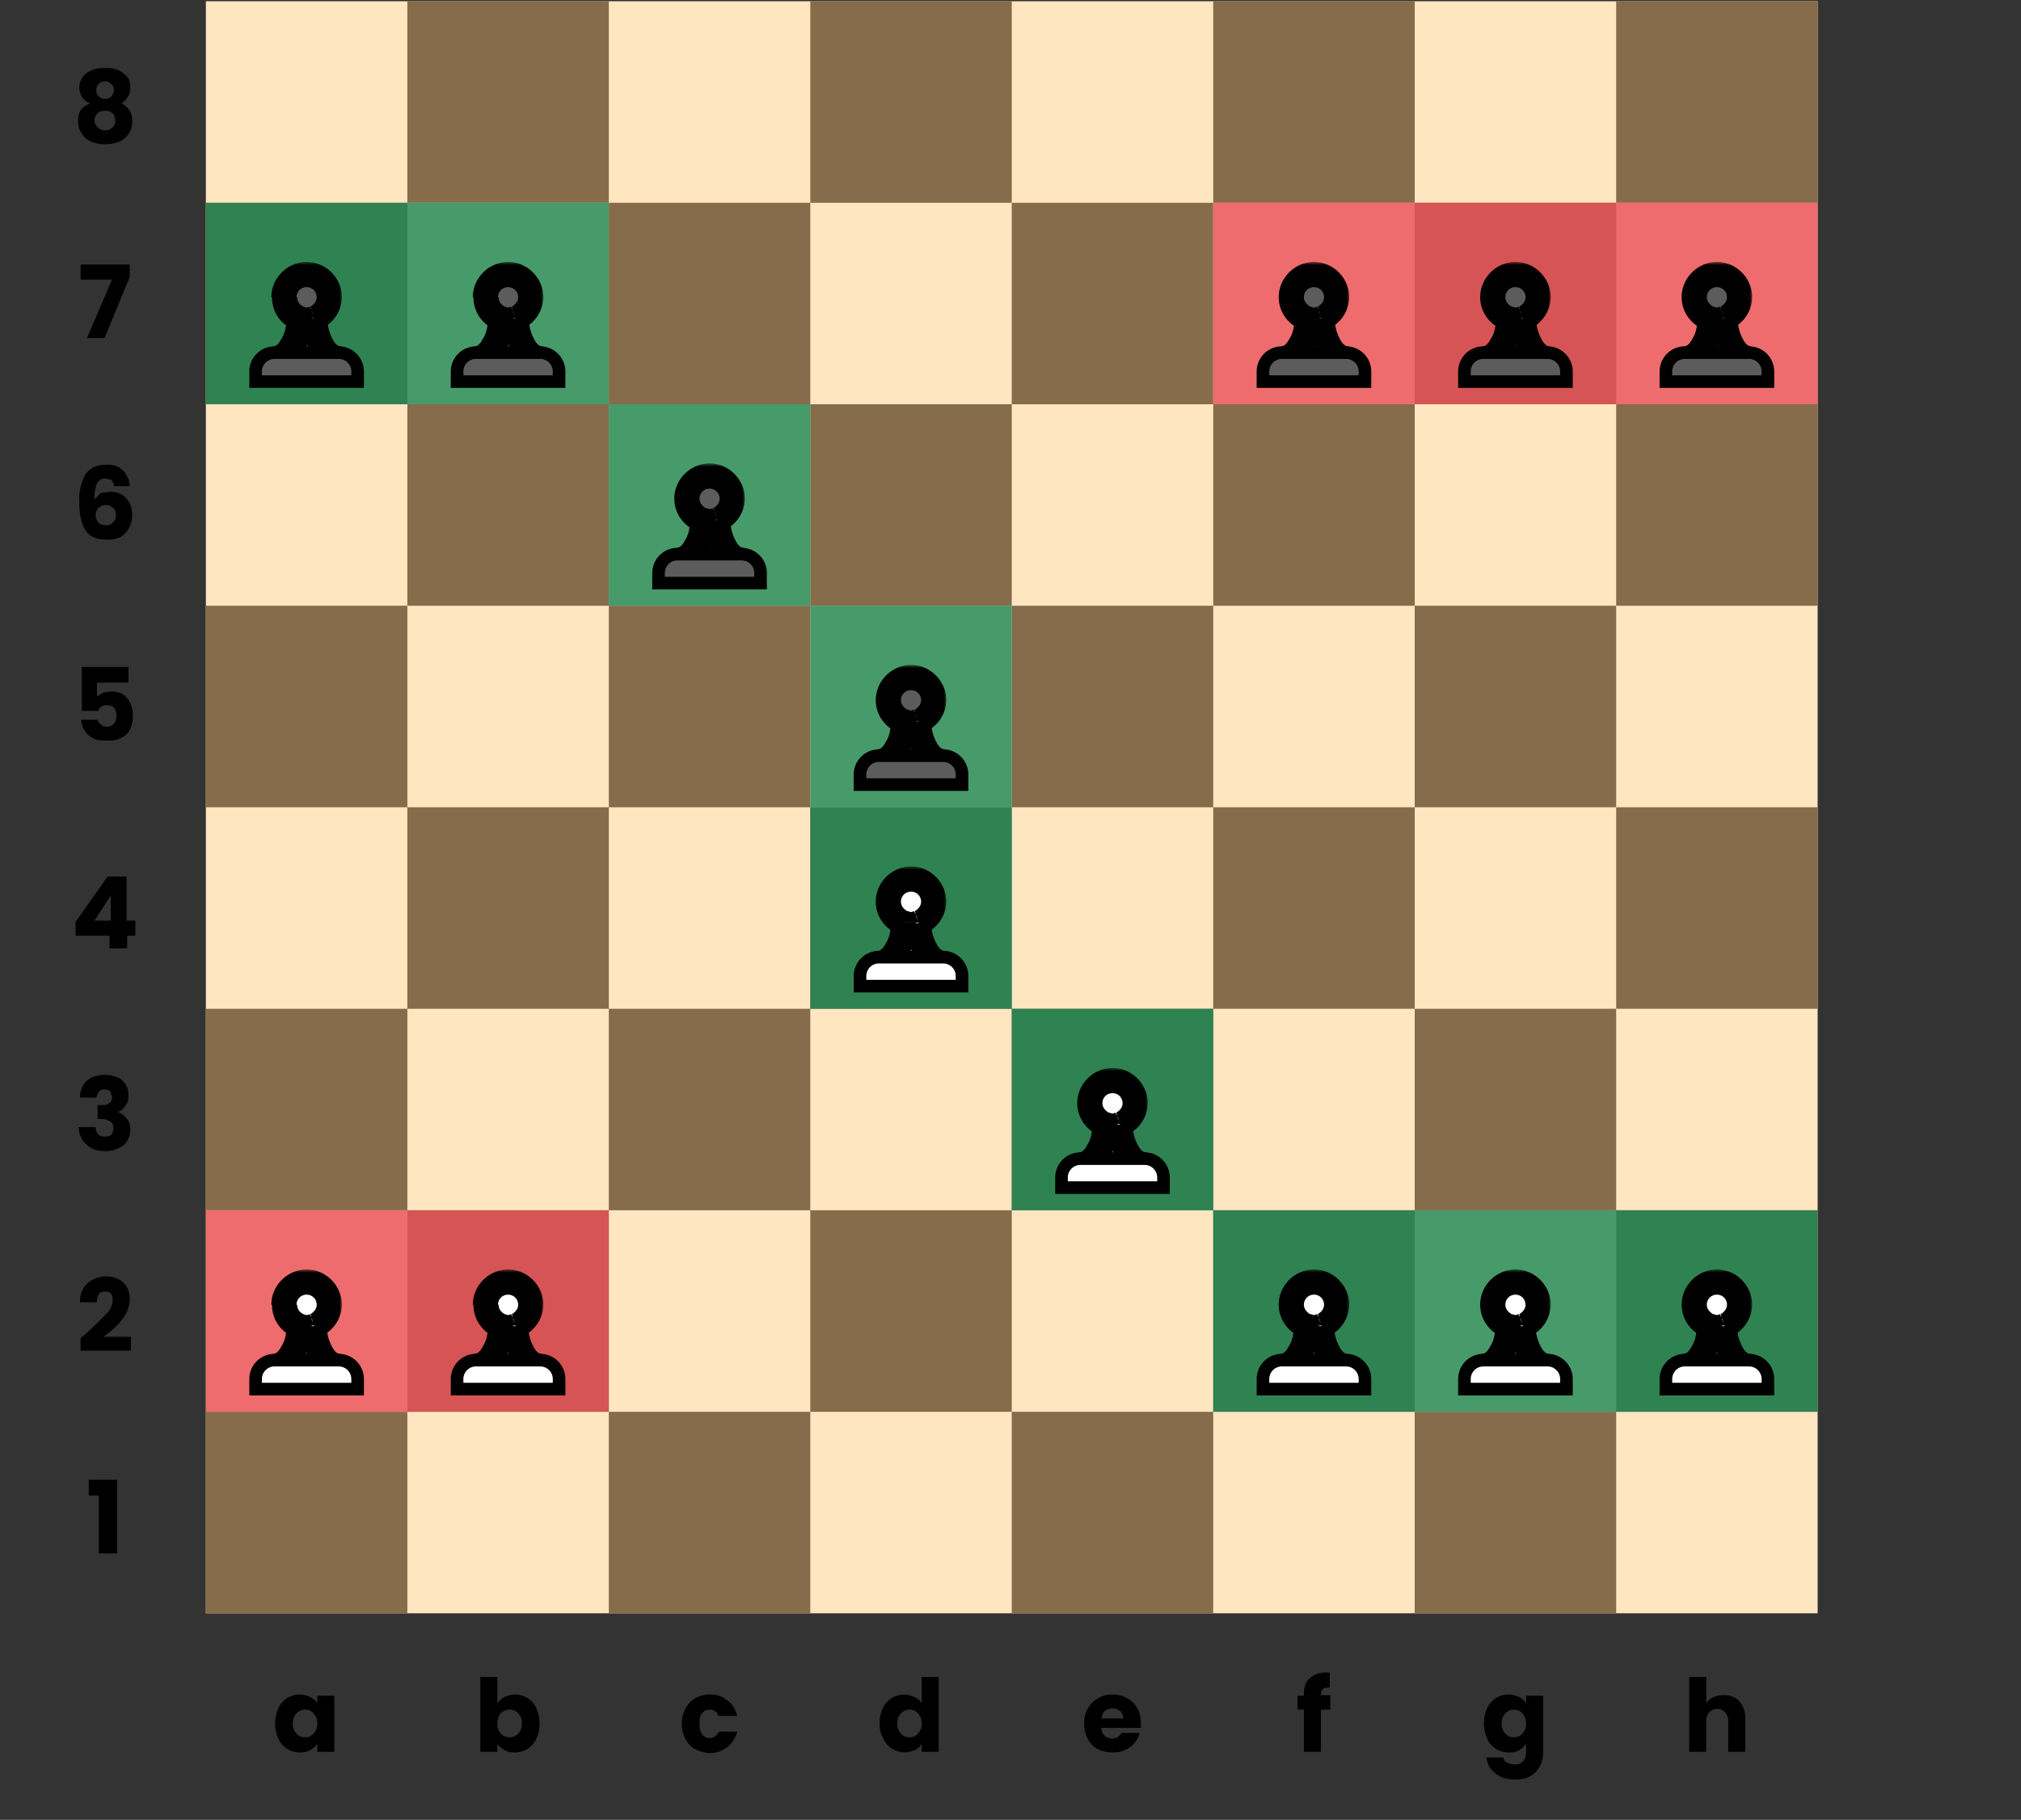 <svg width="321" height="289" fill="none" xmlns="http://www.w3.org/2000/svg"><rect width="100%" height="100%" fill="#333333" stroke="none"/><g clip-path="url(#clip0)"><path fill="#FEE6C1" d="M32.7.2h256v256h-256z"/><path d="M32.7 224.2h32v32h-32v-32zM32.7 96.2h32v32h-32v-32zM32.7 160.2h32v32h-32v-32zM32.7 32.2h32v32h-32v-32zM64.7 192.2h32v32h-32v-32zM64.7 64.2h32v32h-32v-32zM64.7 128.2h32v32h-32v-32zM64.7.2h32v32h-32V.2zM160.7 224.2h32v32h-32v-32zM160.7 96.2h32v32h-32v-32zM160.7 160.2h32v32h-32v-32zM160.7 32.2h32v32h-32v-32zM192.7 192.2h32v32h-32v-32zM192.7 64.2h32v32h-32v-32zM192.7 128.2h32v32h-32v-32zM192.7.2h32v32h-32V.2zM96.7 224.2h32v32h-32v-32z" fill="#866C4A"/><path d="M96.7 96.2h32v32h-32v-32zM96.7 160.2h32v32h-32v-32zM96.7 32.2h32v32h-32v-32zM128.7 192.2h32v32h-32v-32zM128.7 64.2h32v32h-32v-32zM128.7 128.2h32v32h-32v-32zM128.7.2h32v32h-32V.2zM224.7 224.2h32v32h-32v-32zM224.7 96.2h32v32h-32v-32zM224.7 160.2h32v32h-32v-32zM224.7 32.2h32v32h-32v-32zM256.7 192.2h32v32h-32v-32zM256.7 64.2h32v32h-32v-32zM256.7 128.2h32v32h-32v-32zM256.7.2h32v32h-32V.2z" fill="#866C4A"/><path d="M14.1 237.5V235h4.5v11.7h-2.9v-9.2h-1.6zM12.8 212.5l.5-.4a59 59 0 004-3.9c.4-.6.6-1.2.6-1.8 0-.4-.1-.7-.3-1-.2-.2-.5-.3-1-.3-.3 0-.7.1-.9.4-.2.3-.3.7-.3 1.3h-2.7c0-1 .2-1.7.6-2.3.4-.6.9-1 1.5-1.3.6-.3 1.2-.5 2-.5 1.2 0 2.2.4 2.8 1 .7.7 1 1.5 1 2.6a5 5 0 01-1.2 3.2c-.7 1-1.7 1.9-3 2.8h4.4v2.2h-8v-2zM12.7 174.3c0-1.1.4-2 1-2.6.8-.7 1.8-1 3-1 .8 0 1.4.2 2 .4a3 3 0 011.7 2.8c0 .7-.1 1.3-.5 1.7-.3.5-.7.8-1.2 1 .6.2 1 .5 1.4 1 .4.5.6 1 .6 1.8 0 .7-.2 1.3-.5 1.8a3 3 0 01-1.3 1.1c-.6.3-1.3.5-2.1.5-1.3 0-2.3-.3-3-1-.8-.6-1.2-1.5-1.3-2.8h2.7c0 .5.1.8.4 1.1.2.3.6.4 1.1.4.4 0 .7-.1 1-.3.2-.3.3-.6.3-1 0-.5-.1-.9-.5-1.1-.3-.2-.8-.4-1.5-.4h-.5v-2.2h.5c.5 0 1 0 1.3-.3.3-.1.5-.5.5-1l-.3-.9c-.2-.2-.5-.3-1-.3-.3 0-.6.1-.8.4-.2.2-.3.5-.4.9h-2.6zM12 148.6v-2.2l5.1-7.2h3v7h1.4v2.4h-1.3v2h-2.8v-2h-5.3zm5.6-6.4l-2.6 4h2.6v-4zM20.4 108.4h-5v2.2l1-.6 1.2-.2c.8 0 1.5.2 2 .5.5.4.9.9 1.1 1.4.3.6.4 1.2.4 2 0 1.2-.3 2.2-1 2.9a4 4 0 01-3 1c-.9 0-1.6 0-2.2-.3a3.5 3.5 0 01-2-3h2.6c0 .2.2.5.5.7.2.3.6.4 1 .4.5 0 .9-.2 1.1-.5.3-.3.4-.8.4-1.3s-.2-1-.4-1.2c-.3-.3-.6-.4-1.1-.4-.4 0-.7 0-1 .3-.2.1-.3.4-.4.6H13v-7h7.4v2.5zM18.1 77.2c0-.4-.2-.7-.4-1l-1-.2c-.6 0-1 .2-1.3.8a6 6 0 00-.4 2.5l1-1 1.5-.2c1 0 1.9.3 2.5 1 .6.6 1 1.5 1 2.7 0 .8-.2 1.5-.5 2-.3.7-.8 1.1-1.4 1.5-.6.3-1.3.4-2.1.4-1.7 0-2.8-.5-3.4-1.5-.7-1-1-2.5-1-4.4a8 8 0 011-4.5c.7-1 1.8-1.5 3.3-1.5a4 4 0 012 .4c.5.4 1 .8 1.2 1.3.3.5.5 1 .5 1.7h-2.5zm-1.3 3c-.4 0-.8.2-1.1.4-.3.3-.5.7-.5 1.2s.2 1 .5 1.2c.2.3.6.4 1.2.4.4 0 .8-.1 1-.4.4-.3.5-.7.5-1.2s-.1-.9-.4-1.1c-.3-.3-.7-.5-1.2-.5zM20.6 44l-4 9.7h-2.8l4-9.3h-5V42h7.8v2zM14.2 16.4c-1-.5-1.6-1.4-1.6-2.5a2.9 2.9 0 011.9-2.7c.6-.3 1.3-.4 2.2-.4.9 0 1.6.1 2.2.4.6.3 1 .7 1.4 1.1.3.5.4 1 .4 1.6 0 .6-.1 1-.4 1.5-.3.4-.6.8-1 1 .5.3 1 .7 1.3 1.2.3.4.4 1 .4 1.7a3.4 3.4 0 01-2.1 3.2c-.7.3-1.4.4-2.2.4-.8 0-1.5-.1-2.2-.4-.6-.3-1.2-.7-1.5-1.3-.4-.5-.6-1.2-.6-2 0-.6.1-1.2.4-1.7a3 3 0 011.4-1zm3.9-2c0-.5-.2-.9-.4-1-.3-.3-.6-.5-1-.5s-.8.2-1 .4c-.3.3-.4.6-.4 1s.1.8.4 1c.3.3.6.4 1 .4s.7-.1 1-.4c.2-.2.4-.6.4-1zm-1.4 3.2c-.5 0-1 .1-1.2.4-.3.3-.5.7-.5 1.1 0 .5.2.8.5 1.1.3.3.7.5 1.2.5s1-.2 1.2-.5c.3-.3.4-.6.4-1 0-.5-.1-1-.4-1.2-.3-.3-.7-.4-1.2-.4zM273.8 269.2c1 0 1.8.3 2.5 1a4 4 0 01.9 2.8v5.2h-2.7v-4.9c0-.6-.2-1-.5-1.4-.3-.3-.7-.5-1.2-.5-.6 0-1 .2-1.3.5a2 2 0 00-.5 1.4v4.9h-2.7v-11.9h2.7v4.2a3 3 0 011.2-1c.5-.2 1-.3 1.6-.3zM239.7 269.1c.6 0 1.1.2 1.6.4.5.3.9.6 1.1 1v-1.2h2.7v8.9c0 .8-.1 1.5-.5 2.2-.3.7-.8 1.2-1.4 1.6-.7.4-1.5.6-2.5.6-1.3 0-2.4-.3-3.2-1a3.5 3.5 0 01-1.4-2.5h2.7c0 .4.2.6.6.8.3.2.7.3 1.2.3s1-.1 1.3-.5c.3-.3.5-.8.5-1.5v-1.3a3 3 0 01-2.7 1.4 3.7 3.7 0 01-3.5-2.2c-.3-.7-.5-1.5-.5-2.4 0-1 .2-1.7.5-2.4a3.7 3.7 0 013.4-2.2zm2.7 4.6c0-.7-.2-1.2-.6-1.6-.3-.4-.8-.6-1.3-.6-.6 0-1 .2-1.4.6-.4.4-.6 1-.6 1.6 0 .7.2 1.2.6 1.6.3.4.8.6 1.4.6.5 0 1-.2 1.3-.6.4-.4.6-.9.6-1.6zM211.3 271.5h-1.5v6.7h-2.7v-6.7h-1v-2.2h1v-.3c0-1.1.3-2 1-2.5.6-.6 1.5-.9 2.7-.9h.4v2.4c-.5 0-.8 0-1 .2-.3.2-.4.5-.4 1h1.5v2.3zM181.2 273.6v.8h-6.3c0 .5.3 1 .6 1.3.3.2.7.4 1.1.4.7 0 1.2-.3 1.5-.9h2.9a4 4 0 01-.8 1.6 4 4 0 01-1.5 1.1c-.6.3-1.2.4-2 .4s-1.6-.2-2.3-.5a4 4 0 01-1.6-1.6 5 5 0 01-.6-2.5c0-1 .2-1.7.6-2.4a4 4 0 011.6-1.6c.7-.4 1.4-.6 2.3-.6.9 0 1.7.2 2.3.6.7.3 1.2.9 1.6 1.5.4.7.6 1.5.6 2.4zm-2.8-.7c0-.5-.2-.9-.5-1.2-.3-.2-.7-.4-1.2-.4s-.8.2-1.2.4c-.3.3-.5.7-.5 1.2h3.4zM139.7 273.7c0-1 .2-1.7.5-2.4a3.7 3.7 0 015-1.8c.5.2 1 .6 1.2 1v-4.2h2.7v11.9h-2.7v-1.3c-.2.4-.6.8-1.1 1a3.7 3.7 0 01-5-1.8c-.4-.7-.6-1.5-.6-2.4zm6.7 0c0-.7-.2-1.2-.6-1.6-.3-.4-.8-.6-1.3-.6-.6 0-1 .2-1.4.6-.4.4-.6 1-.6 1.6 0 .7.2 1.2.6 1.6.3.4.8.6 1.4.6.5 0 1-.2 1.3-.6.4-.4.6-.9.6-1.6zM108.3 273.7c0-1 .2-1.7.6-2.4a4 4 0 011.5-1.6c.7-.4 1.5-.6 2.4-.6 1.1 0 2 .3 2.8 1 .7.5 1.2 1.3 1.5 2.4h-3c-.2-.7-.7-1-1.4-1-.5 0-.9.2-1.2.6-.3.3-.4.9-.4 1.6 0 .7.1 1.3.4 1.7.3.4.7.6 1.2.6.7 0 1.2-.4 1.5-1h2.9c-.3 1-.8 1.8-1.5 2.4-.8.6-1.7 1-2.8 1-.9 0-1.7-.3-2.4-.6a4 4 0 01-1.5-1.6 5 5 0 01-.6-2.5zM79 270.5c.3-.4.6-.7 1.1-1 .5-.2 1-.4 1.7-.4a3.7 3.7 0 013.4 2.2c.3.7.5 1.5.5 2.4 0 1-.2 1.7-.5 2.4a3.7 3.7 0 01-3.4 2.2c-.7 0-1.2-.1-1.7-.4a3 3 0 01-1.1-1v1.3h-2.7v-11.9H79v4.2zm3.9 3.2c0-.7-.2-1.2-.6-1.6-.3-.4-.8-.6-1.4-.6-.5 0-1 .2-1.4.6-.3.4-.5 1-.5 1.6 0 .7.2 1.2.5 1.6.4.4.9.6 1.4.6.6 0 1-.2 1.4-.6.4-.4.6-1 .6-1.6zM43.7 273.7c0-1 .2-1.7.5-2.4a3.7 3.7 0 013.4-2.2c.7 0 1.2.2 1.7.4.5.3.9.6 1.1 1v-1.2h2.7v8.9h-2.7v-1.3a3 3 0 01-1.1 1c-.5.3-1 .4-1.7.4a3.7 3.7 0 01-3.4-2.2c-.3-.7-.5-1.5-.5-2.4zm6.7 0c0-.7-.2-1.2-.6-1.6-.3-.4-.8-.6-1.3-.6-.6 0-1 .2-1.4.6-.4.4-.6 1-.6 1.6 0 .7.2 1.2.6 1.6.3.4.8.6 1.4.6.5 0 1-.2 1.3-.6.4-.4.6-.9.6-1.6z" fill="#000"/><path fill="#198754" fill-opacity=".8" d="M256.7 192.2h32v32h-32zM224.7 192.2h32v32h-32zM192.7 192.2h32v32h-32zM160.7 160.2h32v32h-32zM128.7 128.2h32v32h-32z"/><path fill="#E94E58" fill-opacity=".8" d="M64.7 192.2h32v32h-32zM32.7 192.2h32v32h-32z"/><mask id="a" maskUnits="userSpaceOnUse" x="266.4" y="201.6" width="12" height="18" fill="#000"><path fill="#fff" d="M266.4 201.6h12v18h-12z"/><path fill-rule="evenodd" clip-rule="evenodd" d="M273.9 210.5a3.6 3.6 0 10-2.4 0c0 2.9-1.4 6.5-4.1 6.5H278c-2.7 0-4.1-3.6-4.1-6.5z"/></mask><path fill-rule="evenodd" clip-rule="evenodd" d="M273.9 210.5a3.6 3.6 0 10-2.4 0c0 2.9-1.4 6.5-4.1 6.5H278c-2.7 0-4.1-3.6-4.1-6.5z" fill="#fff"/><path d="M273.9 210.5l-.7-1.8-1.3.4v1.4h2zm-2.4 0h2v-1.4l-1.3-.4-.7 1.8zm2.8-3.3c0 .7-.5 1.2-1 1.5l1.2 3.7a5.6 5.6 0 003.8-5.2h-4zm-1.6-1.6c.9 0 1.6.7 1.6 1.6h4c0-3-2.5-5.6-5.6-5.6v4zm-1.6 1.6c0-.9.7-1.6 1.6-1.6v-4c-3 0-5.6 2.5-5.6 5.6h4zm1 1.5c-.5-.3-1-.8-1-1.5h-4c0 2.4 1.6 4.5 3.8 5.2l1.3-3.7zm-4.7 10.3c2.3 0 4-1.6 4.8-3.2 1-1.6 1.4-3.5 1.3-5.3h-4c0 1.2-.2 2.4-.8 3.3-.5 1-1 1.2-1.3 1.2v4zm10.6-4h-10.6v4H278v-4zm-6.1-4.5c0 1.8.4 3.7 1.3 5.3.9 1.6 2.5 3.2 4.8 3.2v-4c-.3 0-.8-.2-1.3-1.2a7 7 0 01-.8-3.2h-4z" fill="#000" mask="url(#a)"/><path d="M279.8 220.6h1V219a3 3 0 00-3-3h-10.2a3 3 0 00-3 3v1.6h15.2z" fill="#fff" stroke="#000" stroke-width="2"/><path fill="#198754" fill-opacity=".8" d="M32.7 32.2h32v32h-32zM64.7 32.2h32v32h-32zM96.7 64.2h32v32h-32zM128.7 96.2h32v32h-32z"/><path fill="#E94E58" fill-opacity=".8" d="M192.7 32.2h32v32h-32zM224.7 32.2h32v32h-32zM256.7 32.2h32v32h-32z"/><mask id="b" maskUnits="userSpaceOnUse" x="234.4" y="201.6" width="12" height="18" fill="#000"><path fill="#fff" d="M234.4 201.6h12v18h-12z"/><path fill-rule="evenodd" clip-rule="evenodd" d="M241.9 210.5a3.6 3.6 0 10-2.4 0c0 2.9-1.4 6.5-4.1 6.5H246c-2.7 0-4.1-3.6-4.1-6.5z"/></mask><path fill-rule="evenodd" clip-rule="evenodd" d="M241.9 210.5a3.6 3.6 0 10-2.4 0c0 2.9-1.4 6.5-4.1 6.5H246c-2.7 0-4.1-3.6-4.1-6.5z" fill="#fff"/><path d="M241.9 210.5l-.7-1.8-1.3.4v1.4h2zm-2.4 0h2v-1.4l-1.3-.4-.7 1.8zm2.8-3.3c0 .7-.5 1.2-1 1.5l1.2 3.7a5.6 5.6 0 003.8-5.2h-4zm-1.6-1.6c.9 0 1.6.7 1.6 1.6h4c0-3-2.5-5.6-5.6-5.6v4zm-1.6 1.6c0-.9.7-1.6 1.6-1.6v-4c-3 0-5.6 2.5-5.6 5.6h4zm1 1.5c-.5-.3-1-.8-1-1.5h-4c0 2.4 1.6 4.5 3.8 5.2l1.3-3.7zm-4.7 10.3c2.3 0 4-1.6 4.8-3.2 1-1.6 1.4-3.5 1.3-5.3h-4c0 1.2-.2 2.4-.8 3.3-.5 1-1 1.2-1.3 1.2v4zm10.6-4h-10.6v4H246v-4zm-6.1-4.5c0 1.8.4 3.7 1.3 5.3.9 1.6 2.5 3.2 4.8 3.2v-4c-.3 0-.8-.2-1.3-1.2a7 7 0 01-.8-3.2h-4z" fill="#000" mask="url(#b)"/><path d="M247.8 220.6h1V219a3 3 0 00-3-3h-10.2a3 3 0 00-3 3v1.6h15.2z" fill="#fff" stroke="#000" stroke-width="2"/><mask id="c" maskUnits="userSpaceOnUse" x="202.4" y="201.6" width="12" height="18" fill="#000"><path fill="#fff" d="M202.4 201.6h12v18h-12z"/><path fill-rule="evenodd" clip-rule="evenodd" d="M209.9 210.5a3.6 3.6 0 10-2.4 0c0 2.9-1.4 6.5-4.1 6.5H214c-2.7 0-4.1-3.6-4.1-6.5z"/></mask><path fill-rule="evenodd" clip-rule="evenodd" d="M209.9 210.5a3.6 3.6 0 10-2.4 0c0 2.9-1.4 6.5-4.1 6.5H214c-2.7 0-4.1-3.6-4.1-6.5z" fill="#fff"/><path d="M209.9 210.5l-.7-1.8-1.3.4v1.4h2zm-2.4 0h2v-1.4l-1.3-.4-.7 1.8zm2.8-3.3c0 .7-.5 1.2-1 1.5l1.2 3.7a5.6 5.6 0 003.8-5.2h-4zm-1.6-1.6c.9 0 1.6.7 1.6 1.6h4c0-3-2.5-5.6-5.6-5.6v4zm-1.6 1.6c0-.9.7-1.6 1.6-1.6v-4c-3 0-5.6 2.5-5.6 5.6h4zm1 1.5c-.5-.3-1-.8-1-1.5h-4c0 2.4 1.6 4.5 3.8 5.2l1.3-3.7zm-4.7 10.3c2.3 0 4-1.6 4.8-3.2 1-1.6 1.4-3.5 1.3-5.3h-4c0 1.2-.2 2.4-.8 3.3-.5 1-1 1.2-1.3 1.2v4zm10.6-4h-10.6v4H214v-4zm-6.1-4.5c0 1.8.4 3.7 1.3 5.3.9 1.6 2.5 3.2 4.8 3.2v-4c-.3 0-.8-.2-1.3-1.2a7 7 0 01-.8-3.2h-4z" fill="#000" mask="url(#c)"/><path d="M215.8 220.6h1V219a3 3 0 00-3-3h-10.2a3 3 0 00-3 3v1.6h15.2z" fill="#fff" stroke="#000" stroke-width="2"/><mask id="d" maskUnits="userSpaceOnUse" x="170.4" y="169.6" width="12" height="18" fill="#000"><path fill="#fff" d="M170.4 169.6h12v18h-12z"/><path fill-rule="evenodd" clip-rule="evenodd" d="M177.9 178.5a3.6 3.6 0 10-2.4 0c0 2.9-1.4 6.5-4.1 6.5H182c-2.7 0-4.1-3.6-4.1-6.5z"/></mask><path fill-rule="evenodd" clip-rule="evenodd" d="M177.9 178.5a3.6 3.6 0 10-2.4 0c0 2.9-1.4 6.5-4.1 6.5H182c-2.7 0-4.1-3.6-4.1-6.5z" fill="#fff"/><path d="M177.9 178.5l-.7-1.8-1.3.4v1.4h2zm-2.4 0h2v-1.4l-1.3-.4-.7 1.8zm2.8-3.3c0 .7-.5 1.2-1 1.5l1.2 3.7a5.6 5.6 0 003.8-5.2h-4zm-1.6-1.6c.9 0 1.6.7 1.6 1.6h4c0-3-2.5-5.6-5.6-5.6v4zm-1.6 1.6c0-.9.7-1.6 1.6-1.6v-4c-3 0-5.6 2.5-5.6 5.6h4zm1 1.5c-.5-.3-1-.8-1-1.5h-4c0 2.4 1.6 4.5 3.8 5.2l1.3-3.7zm-4.7 10.3c2.3 0 4-1.6 4.8-3.2 1-1.6 1.4-3.5 1.3-5.3h-4c0 1.2-.2 2.4-.8 3.3-.5 1-1 1.2-1.3 1.2v4zm10.6-4h-10.6v4H182v-4zm-6.1-4.5c0 1.8.4 3.7 1.3 5.3.9 1.6 2.5 3.2 4.8 3.2v-4c-.3 0-.8-.2-1.3-1.2a7 7 0 01-.8-3.2h-4z" fill="#000" mask="url(#d)"/><path d="M183.8 188.6h1V187a3 3 0 00-3-3h-10.2a3 3 0 00-3 3v1.6h15.2z" fill="#fff" stroke="#000" stroke-width="2"/><mask id="e" maskUnits="userSpaceOnUse" x="138.4" y="137.6" width="12" height="18" fill="#000"><path fill="#fff" d="M138.4 137.6h12v18h-12z"/><path fill-rule="evenodd" clip-rule="evenodd" d="M145.9 146.5a3.6 3.6 0 10-2.4 0c0 2.9-1.4 6.5-4.1 6.5H150c-2.7 0-4.1-3.6-4.1-6.5z"/></mask><path fill-rule="evenodd" clip-rule="evenodd" d="M145.9 146.5a3.6 3.6 0 10-2.4 0c0 2.9-1.4 6.5-4.1 6.5H150c-2.7 0-4.1-3.6-4.1-6.5z" fill="#fff"/><path d="M145.9 146.5l-.7-1.8-1.3.4v1.4h2zm-2.4 0h2v-1.4l-1.3-.4-.7 1.8zm2.8-3.3c0 .7-.5 1.2-1 1.5l1.2 3.7a5.6 5.6 0 003.8-5.2h-4zm-1.6-1.6c.9 0 1.6.7 1.6 1.6h4c0-3-2.5-5.6-5.6-5.6v4zm-1.6 1.6c0-.9.7-1.6 1.6-1.6v-4c-3 0-5.6 2.5-5.6 5.6h4zm1 1.5c-.5-.3-1-.8-1-1.5h-4c0 2.4 1.6 4.5 3.8 5.2l1.3-3.7zm-4.7 10.3c2.3 0 4-1.6 4.8-3.2 1-1.6 1.4-3.5 1.3-5.3h-4c0 1.2-.2 2.4-.8 3.3-.5 1-1 1.2-1.3 1.2v4zm10.6-4h-10.6v4H150v-4zm-6.1-4.5c0 1.8.4 3.7 1.3 5.3.9 1.6 2.5 3.2 4.8 3.2v-4c-.3 0-.8-.2-1.3-1.2a7 7 0 01-.8-3.2h-4z" fill="#000" mask="url(#e)"/><path d="M151.8 156.6h1V155a3 3 0 00-3-3h-10.2a3 3 0 00-3 3v1.6h15.2z" fill="#fff" stroke="#000" stroke-width="2"/><mask id="f" maskUnits="userSpaceOnUse" x="74.4" y="201.6" width="12" height="18" fill="#000"><path fill="#fff" d="M74.4 201.6h12v18h-12z"/><path fill-rule="evenodd" clip-rule="evenodd" d="M81.9 210.5a3.6 3.6 0 10-2.4 0c0 2.9-1.4 6.5-4.1 6.5H86c-2.7 0-4.1-3.6-4.1-6.5z"/></mask><path fill-rule="evenodd" clip-rule="evenodd" d="M81.9 210.5a3.6 3.6 0 10-2.4 0c0 2.9-1.4 6.5-4.1 6.5H86c-2.7 0-4.1-3.6-4.1-6.5z" fill="#fff"/><path d="M81.9 210.5l-.7-1.8-1.3.4v1.4h2zm-2.4 0h2v-1.4l-1.3-.4-.7 1.8zm2.8-3.3c0 .7-.5 1.2-1 1.5l1.2 3.7a5.6 5.6 0 003.8-5.2h-4zm-1.6-1.6c.9 0 1.6.7 1.6 1.6h4c0-3-2.5-5.6-5.6-5.6v4zm-1.6 1.6c0-.9.7-1.6 1.6-1.6v-4c-3 0-5.6 2.5-5.6 5.6h4zm1.1 1.5c-.6-.3-1-.8-1-1.5h-4c0 2.4 1.5 4.5 3.7 5.2l1.3-3.7zM75.4 219c2.3 0 4-1.6 4.8-3.2 1-1.6 1.4-3.5 1.3-5.3h-4c0 1.2-.2 2.4-.8 3.3-.5 1-1 1.2-1.3 1.2v4zm10.6-4H75.4v4H86v-4zm-6.1-4.5c0 1.8.4 3.7 1.3 5.3.9 1.6 2.5 3.2 4.8 3.2v-4c-.3 0-.8-.2-1.3-1.2a7 7 0 01-.8-3.2h-4z" fill="#000" mask="url(#f)"/><path d="M87.8 220.6h1V219a3 3 0 00-3-3H75.6a3 3 0 00-3 3v1.6h15.2z" fill="#fff" stroke="#000" stroke-width="2"/><mask id="g" maskUnits="userSpaceOnUse" x="42.4" y="201.6" width="12" height="18" fill="#000"><path fill="#fff" d="M42.4 201.6h12v18h-12z"/><path fill-rule="evenodd" clip-rule="evenodd" d="M49.9 210.5a3.6 3.6 0 10-2.4 0c0 2.9-1.4 6.5-4.1 6.5H54c-2.7 0-4.1-3.6-4.1-6.5z"/></mask><path fill-rule="evenodd" clip-rule="evenodd" d="M49.9 210.5a3.6 3.6 0 10-2.4 0c0 2.9-1.4 6.5-4.1 6.5H54c-2.7 0-4.1-3.6-4.1-6.5z" fill="#fff"/><path d="M49.9 210.5l-.7-1.8-1.3.4v1.4h2zm-2.4 0h2v-1.4l-1.3-.4-.7 1.8zm2.8-3.3c0 .7-.5 1.2-1 1.5l1.2 3.7a5.6 5.6 0 003.8-5.2h-4zm-1.6-1.6c.9 0 1.6.7 1.6 1.6h4c0-3-2.5-5.6-5.6-5.6v4zm-1.6 1.6c0-.9.7-1.6 1.6-1.6v-4c-3 0-5.6 2.5-5.6 5.6h4zm1.1 1.5c-.6-.3-1-.8-1-1.5h-4c0 2.4 1.5 4.5 3.7 5.2l1.3-3.7zM43.4 219c2.3 0 4-1.6 4.8-3.2 1-1.6 1.4-3.5 1.3-5.3h-4c0 1.2-.2 2.4-.8 3.3-.5 1-1 1.2-1.3 1.2v4zm10.6-4H43.4v4H54v-4zm-6.1-4.5c0 1.8.4 3.7 1.3 5.3.9 1.6 2.5 3.2 4.8 3.2v-4c-.3 0-.8-.2-1.3-1.2a7 7 0 01-.8-3.2h-4z" fill="#000" mask="url(#g)"/><path d="M55.8 220.6h1V219a3 3 0 00-3-3H43.6a3 3 0 00-3 3v1.6h15.2z" fill="#fff" stroke="#000" stroke-width="2"/><mask id="h" maskUnits="userSpaceOnUse" x="42.4" y="41.6" width="12" height="18" fill="#000"><path fill="#fff" d="M42.4 41.6h12v18h-12z"/><path fill-rule="evenodd" clip-rule="evenodd" d="M49.9 50.5a3.6 3.6 0 10-2.4 0c0 2.9-1.4 6.5-4.1 6.5H54c-2.7 0-4.1-3.6-4.1-6.5z"/></mask><path fill-rule="evenodd" clip-rule="evenodd" d="M49.9 50.5a3.6 3.6 0 10-2.4 0c0 2.9-1.4 6.5-4.1 6.5H54c-2.7 0-4.1-3.6-4.1-6.5z" fill="#5C5C5C"/><path d="M49.9 50.5l-.7-1.8-1.3.4v1.4h2zm-2.4 0h2v-1.4l-1.3-.4-.7 1.8zm2.8-3.3c0 .7-.5 1.2-1 1.5l1.2 3.7a5.6 5.6 0 003.8-5.2h-4zm-1.6-1.6c.9 0 1.6.7 1.6 1.6h4c0-3-2.5-5.6-5.6-5.6v4zm-1.6 1.6c0-.9.7-1.6 1.6-1.6v-4c-3 0-5.6 2.5-5.6 5.6h4zm1.1 1.5c-.6-.3-1-.8-1-1.5h-4c0 2.4 1.5 4.5 3.7 5.2l1.3-3.7zM43.4 59c2.3 0 4-1.6 4.8-3.2 1-1.6 1.4-3.5 1.3-5.3h-4c0 1.2-.2 2.4-.8 3.3-.5 1-1 1.2-1.3 1.2v4zM54 55H43.4v4H54v-4zM48 50.5c0 1.8.4 3.7 1.3 5.3.9 1.6 2.5 3.2 4.8 3.2v-4c-.3 0-.8-.2-1.3-1.2a7 7 0 01-.8-3.2h-4z" fill="#000" mask="url(#h)"/><path d="M55.8 60.6h1V59a3 3 0 00-3-3H43.6a3 3 0 00-3 3v1.6h15.2z" fill="#5C5C5C" stroke="#000" stroke-width="2"/><mask id="i" maskUnits="userSpaceOnUse" x="74.4" y="41.6" width="12" height="18" fill="#000"><path fill="#fff" d="M74.4 41.6h12v18h-12z"/><path fill-rule="evenodd" clip-rule="evenodd" d="M81.9 50.5a3.6 3.6 0 10-2.4 0c0 2.9-1.4 6.5-4.1 6.5H86c-2.7 0-4.1-3.6-4.1-6.5z"/></mask><path fill-rule="evenodd" clip-rule="evenodd" d="M81.9 50.5a3.6 3.6 0 10-2.4 0c0 2.9-1.4 6.5-4.1 6.5H86c-2.7 0-4.1-3.6-4.1-6.5z" fill="#5C5C5C"/><path d="M81.9 50.5l-.7-1.8-1.3.4v1.4h2zm-2.4 0h2v-1.4l-1.3-.4-.7 1.8zm2.8-3.3c0 .7-.5 1.2-1 1.5l1.2 3.7a5.6 5.6 0 003.8-5.2h-4zm-1.6-1.6c.9 0 1.6.7 1.6 1.6h4c0-3-2.5-5.6-5.6-5.6v4zm-1.6 1.6c0-.9.7-1.6 1.6-1.6v-4c-3 0-5.6 2.5-5.6 5.6h4zm1.1 1.5c-.6-.3-1-.8-1-1.5h-4c0 2.4 1.5 4.5 3.7 5.2l1.3-3.7zM75.4 59c2.3 0 4-1.6 4.8-3.2 1-1.6 1.4-3.5 1.3-5.3h-4c0 1.2-.2 2.4-.8 3.3-.5 1-1 1.2-1.3 1.2v4zM86 55H75.4v4H86v-4zM80 50.5c0 1.8.4 3.7 1.3 5.3.9 1.6 2.5 3.2 4.8 3.2v-4c-.3 0-.8-.2-1.3-1.2a7 7 0 01-.8-3.2h-4z" fill="#000" mask="url(#i)"/><path d="M87.8 60.6h1V59a3 3 0 00-3-3H75.6a3 3 0 00-3 3v1.6h15.2z" fill="#5C5C5C" stroke="#000" stroke-width="2"/><mask id="j" maskUnits="userSpaceOnUse" x="106.4" y="73.6" width="12" height="18" fill="#000"><path fill="#fff" d="M106.4 73.6h12v18h-12z"/><path fill-rule="evenodd" clip-rule="evenodd" d="M113.9 82.5a3.6 3.6 0 10-2.4 0c0 2.9-1.4 6.5-4.1 6.5H118c-2.7 0-4.1-3.6-4.1-6.5z"/></mask><path fill-rule="evenodd" clip-rule="evenodd" d="M113.9 82.5a3.6 3.6 0 10-2.4 0c0 2.9-1.4 6.5-4.1 6.5H118c-2.7 0-4.1-3.6-4.1-6.5z" fill="#5C5C5C"/><path d="M113.9 82.5l-.7-1.8-1.3.4v1.4h2zm-2.4 0h2v-1.4l-1.3-.4-.7 1.8zm2.8-3.3c0 .7-.5 1.2-1 1.5l1.2 3.7a5.6 5.6 0 003.8-5.2h-4zm-1.6-1.6c.9 0 1.6.7 1.6 1.6h4c0-3-2.5-5.6-5.6-5.6v4zm-1.6 1.6c0-.9.7-1.6 1.6-1.6v-4c-3 0-5.6 2.5-5.6 5.6h4zm1 1.5c-.5-.3-1-.8-1-1.5h-4c0 2.4 1.6 4.5 3.8 5.2l1.3-3.7zM107.5 91c2.3 0 4-1.6 4.8-3.2 1-1.6 1.4-3.5 1.3-5.3h-4c0 1.2-.2 2.4-.8 3.3-.5 1-1 1.2-1.3 1.2v4zm10.6-4h-10.6v4H118v-4zm-6.1-4.5c0 1.8.4 3.7 1.3 5.3.9 1.6 2.5 3.2 4.8 3.2v-4c-.3 0-.8-.2-1.3-1.2a7 7 0 01-.8-3.2h-4z" fill="#000" mask="url(#j)"/><path d="M119.8 92.6h1V91a3 3 0 00-3-3h-10.2a3 3 0 00-3 3v1.6h15.2z" fill="#5C5C5C" stroke="#000" stroke-width="2"/><mask id="k" maskUnits="userSpaceOnUse" x="138.4" y="105.6" width="12" height="18" fill="#000"><path fill="#fff" d="M138.4 105.6h12v18h-12z"/><path fill-rule="evenodd" clip-rule="evenodd" d="M145.9 114.5a3.6 3.6 0 10-2.4 0c0 2.9-1.4 6.5-4.1 6.5H150c-2.7 0-4.1-3.6-4.1-6.5z"/></mask><path fill-rule="evenodd" clip-rule="evenodd" d="M145.9 114.5a3.6 3.6 0 10-2.4 0c0 2.9-1.4 6.5-4.1 6.5H150c-2.7 0-4.1-3.6-4.1-6.5z" fill="#5C5C5C"/><path d="M145.9 114.5l-.7-1.8-1.3.4v1.4h2zm-2.4 0h2v-1.4l-1.3-.4-.7 1.8zm2.8-3.3c0 .7-.5 1.2-1 1.5l1.2 3.7a5.6 5.6 0 003.8-5.2h-4zm-1.6-1.6c.9 0 1.6.7 1.6 1.6h4c0-3-2.5-5.6-5.6-5.6v4zm-1.6 1.6c0-.9.7-1.6 1.6-1.6v-4c-3 0-5.6 2.5-5.6 5.6h4zm1 1.5c-.5-.3-1-.8-1-1.5h-4c0 2.4 1.6 4.5 3.8 5.2l1.3-3.7zm-4.7 10.3c2.3 0 4-1.6 4.8-3.2 1-1.6 1.4-3.5 1.3-5.3h-4c0 1.2-.2 2.4-.8 3.3-.5 1-1 1.2-1.3 1.2v4zm10.6-4h-10.6v4H150v-4zm-6.1-4.5c0 1.8.4 3.7 1.3 5.3.9 1.6 2.5 3.2 4.8 3.2v-4c-.3 0-.8-.2-1.3-1.2a7 7 0 01-.8-3.2h-4z" fill="#000" mask="url(#k)"/><path d="M151.8 124.6h1V123a3 3 0 00-3-3h-10.2a3 3 0 00-3 3v1.6h15.2z" fill="#5C5C5C" stroke="#000" stroke-width="2"/><mask id="l" maskUnits="userSpaceOnUse" x="202.4" y="41.6" width="12" height="18" fill="#000"><path fill="#fff" d="M202.4 41.6h12v18h-12z"/><path fill-rule="evenodd" clip-rule="evenodd" d="M209.9 50.5a3.6 3.6 0 10-2.4 0c0 2.9-1.4 6.5-4.1 6.5H214c-2.7 0-4.1-3.6-4.1-6.5z"/></mask><path fill-rule="evenodd" clip-rule="evenodd" d="M209.9 50.5a3.6 3.6 0 10-2.4 0c0 2.9-1.4 6.5-4.1 6.5H214c-2.7 0-4.1-3.6-4.1-6.5z" fill="#5C5C5C"/><path d="M209.9 50.5l-.7-1.8-1.3.4v1.4h2zm-2.4 0h2v-1.4l-1.3-.4-.7 1.8zm2.8-3.3c0 .7-.5 1.2-1 1.5l1.2 3.7a5.6 5.6 0 003.8-5.2h-4zm-1.6-1.6c.9 0 1.6.7 1.6 1.6h4c0-3-2.5-5.6-5.6-5.6v4zm-1.6 1.6c0-.9.7-1.6 1.6-1.6v-4c-3 0-5.6 2.5-5.6 5.6h4zm1 1.5c-.5-.3-1-.8-1-1.5h-4c0 2.4 1.6 4.5 3.8 5.2l1.3-3.7zM203.5 59c2.3 0 4-1.6 4.8-3.2 1-1.6 1.4-3.5 1.3-5.3h-4c0 1.2-.2 2.4-.8 3.3-.5 1-1 1.2-1.3 1.2v4zm10.6-4h-10.6v4H214v-4zm-6.1-4.5c0 1.8.4 3.7 1.3 5.3.9 1.6 2.5 3.2 4.8 3.2v-4c-.3 0-.8-.2-1.3-1.2a7 7 0 01-.8-3.2h-4z" fill="#000" mask="url(#l)"/><path d="M215.8 60.6h1V59a3 3 0 00-3-3h-10.2a3 3 0 00-3 3v1.6h15.2z" fill="#5C5C5C" stroke="#000" stroke-width="2"/><mask id="m" maskUnits="userSpaceOnUse" x="234.4" y="41.6" width="12" height="18" fill="#000"><path fill="#fff" d="M234.4 41.6h12v18h-12z"/><path fill-rule="evenodd" clip-rule="evenodd" d="M241.9 50.5a3.6 3.6 0 10-2.4 0c0 2.9-1.4 6.5-4.1 6.5H246c-2.7 0-4.1-3.6-4.1-6.5z"/></mask><path fill-rule="evenodd" clip-rule="evenodd" d="M241.9 50.5a3.6 3.6 0 10-2.4 0c0 2.9-1.4 6.5-4.1 6.5H246c-2.7 0-4.1-3.6-4.1-6.5z" fill="#5C5C5C"/><path d="M241.9 50.5l-.7-1.8-1.3.4v1.4h2zm-2.4 0h2v-1.4l-1.3-.4-.7 1.8zm2.8-3.3c0 .7-.5 1.2-1 1.5l1.2 3.7a5.6 5.6 0 003.8-5.2h-4zm-1.6-1.6c.9 0 1.6.7 1.6 1.6h4c0-3-2.5-5.6-5.6-5.6v4zm-1.6 1.6c0-.9.7-1.6 1.6-1.6v-4c-3 0-5.6 2.5-5.6 5.6h4zm1 1.5c-.5-.3-1-.8-1-1.5h-4c0 2.4 1.6 4.5 3.8 5.2l1.3-3.7zM235.5 59c2.3 0 4-1.6 4.8-3.2 1-1.6 1.4-3.5 1.3-5.3h-4c0 1.2-.2 2.4-.8 3.3-.5 1-1 1.2-1.3 1.2v4zm10.6-4h-10.6v4H246v-4zm-6.1-4.5c0 1.8.4 3.7 1.3 5.3.9 1.6 2.5 3.2 4.8 3.2v-4c-.3 0-.8-.2-1.3-1.2a7 7 0 01-.8-3.2h-4z" fill="#000" mask="url(#m)"/><path d="M247.8 60.6h1V59a3 3 0 00-3-3h-10.2a3 3 0 00-3 3v1.6h15.2z" fill="#5C5C5C" stroke="#000" stroke-width="2"/><mask id="n" maskUnits="userSpaceOnUse" x="266.4" y="41.6" width="12" height="18" fill="#000"><path fill="#fff" d="M266.4 41.6h12v18h-12z"/><path fill-rule="evenodd" clip-rule="evenodd" d="M273.9 50.5a3.6 3.6 0 10-2.4 0c0 2.9-1.4 6.5-4.1 6.5H278c-2.7 0-4.1-3.6-4.1-6.5z"/></mask><path fill-rule="evenodd" clip-rule="evenodd" d="M273.9 50.5a3.6 3.6 0 10-2.4 0c0 2.9-1.4 6.5-4.1 6.5H278c-2.7 0-4.1-3.6-4.1-6.5z" fill="#5C5C5C"/><path d="M273.9 50.5l-.7-1.8-1.3.4v1.4h2zm-2.4 0h2v-1.4l-1.3-.4-.7 1.8zm2.8-3.3c0 .7-.5 1.2-1 1.5l1.2 3.7a5.6 5.6 0 003.8-5.2h-4zm-1.6-1.6c.9 0 1.6.7 1.6 1.6h4c0-3-2.5-5.6-5.6-5.6v4zm-1.6 1.6c0-.9.7-1.6 1.6-1.6v-4c-3 0-5.6 2.5-5.6 5.6h4zm1 1.5c-.5-.3-1-.8-1-1.5h-4c0 2.4 1.6 4.5 3.8 5.2l1.3-3.7zM267.5 59c2.3 0 4-1.6 4.8-3.2 1-1.6 1.4-3.5 1.3-5.3h-4c0 1.2-.2 2.4-.8 3.3-.5 1-1 1.2-1.3 1.2v4zm10.6-4h-10.6v4H278v-4zm-6.1-4.5c0 1.8.4 3.7 1.3 5.3.9 1.6 2.5 3.2 4.8 3.2v-4c-.3 0-.8-.2-1.3-1.2a7 7 0 01-.8-3.2h-4z" fill="#000" mask="url(#n)"/><path d="M279.8 60.6h1V59a3 3 0 00-3-3h-10.2a3 3 0 00-3 3v1.6h15.2z" fill="#5C5C5C" stroke="#000" stroke-width="2"/></g><defs><clipPath id="clip0"><path fill="#fff" transform="translate(.7 .2)" d="M0 0h320v288H0z"/></clipPath></defs></svg>